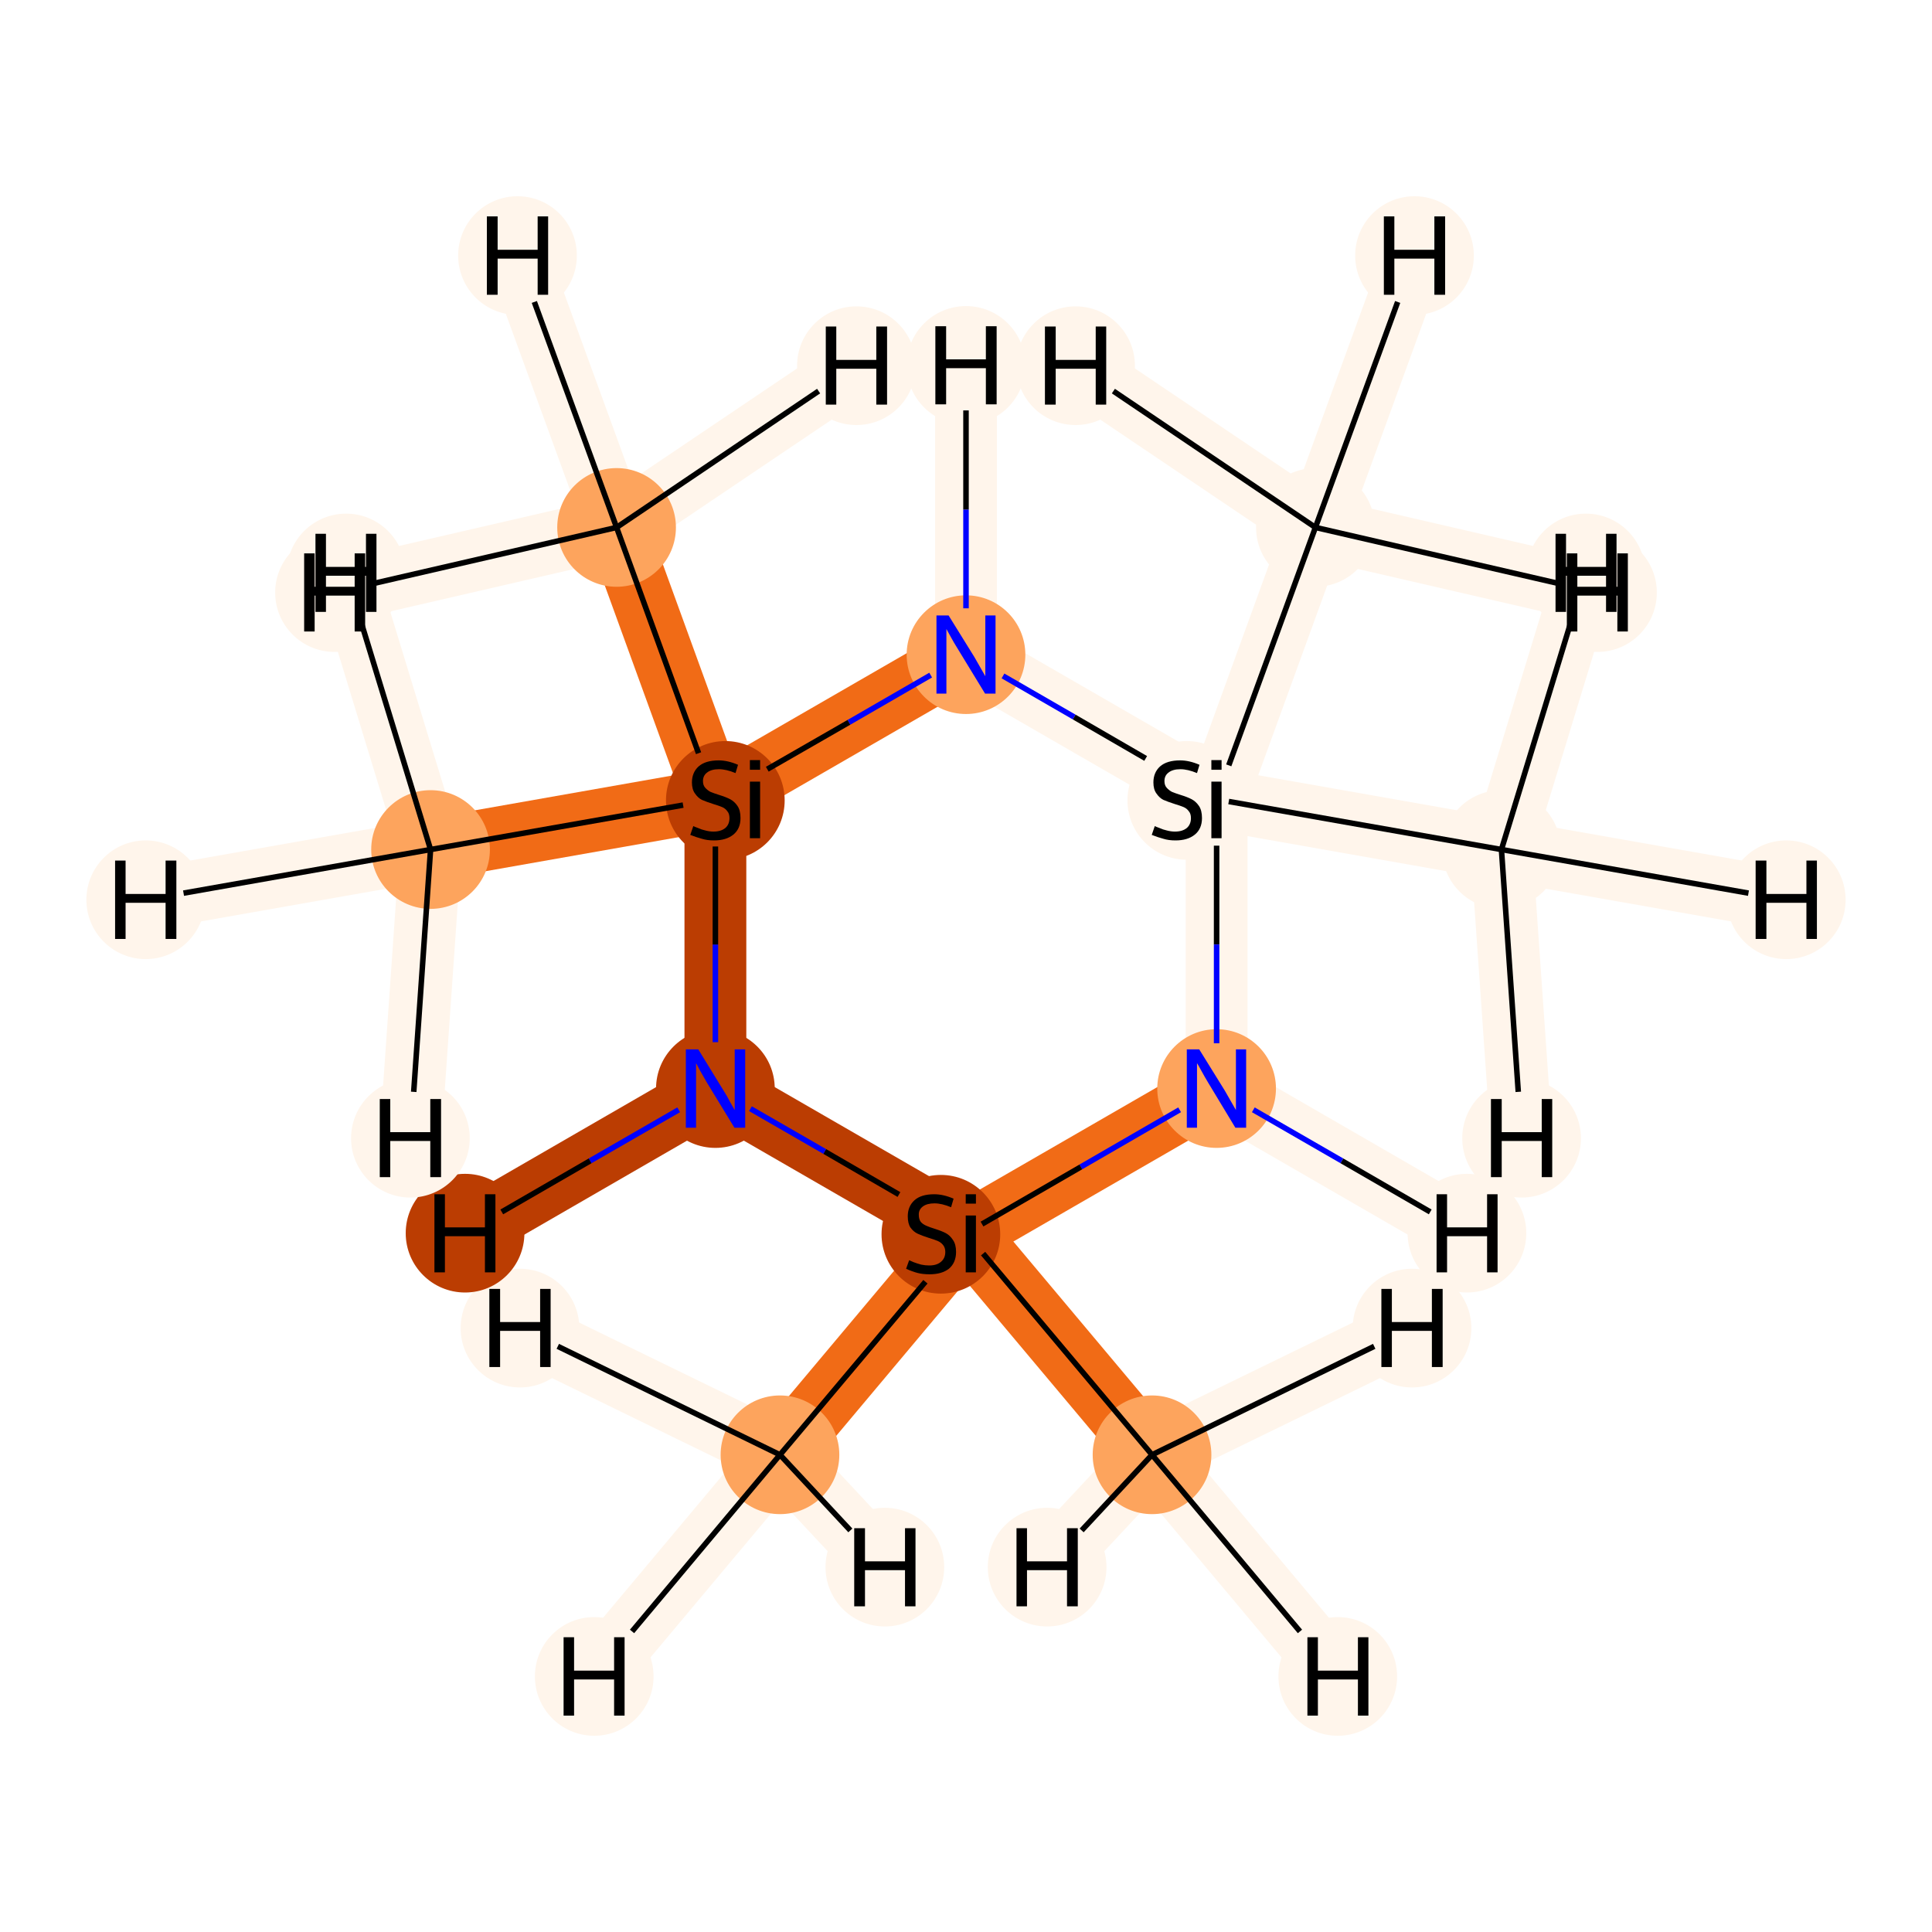 <?xml version='1.0' encoding='iso-8859-1'?>
<svg version='1.1' baseProfile='full'
              xmlns='http://www.w3.org/2000/svg'
                      xmlns:rdkit='http://www.rdkit.org/xml'
                      xmlns:xlink='http://www.w3.org/1999/xlink'
                  xml:space='preserve'
width='700px' height='700px' viewBox='0 0 700 700'>
<!-- END OF HEADER -->
<rect style='opacity:1.0;fill:#FFFFFF;stroke:none' width='700.0' height='700.0' x='0.0' y='0.0'> </rect>
<path d='M 417.4,527.1 L 350.0,446.8' style='fill:none;fill-rule:evenodd;stroke:#F16B16;stroke-width:22.4px;stroke-linecap:butt;stroke-linejoin:miter;stroke-opacity:1' />
<path d='M 417.4,527.1 L 484.7,607.4' style='fill:none;fill-rule:evenodd;stroke:#FFF5EB;stroke-width:22.4px;stroke-linecap:butt;stroke-linejoin:miter;stroke-opacity:1' />
<path d='M 417.4,527.1 L 379.4,567.8' style='fill:none;fill-rule:evenodd;stroke:#FFF5EB;stroke-width:22.4px;stroke-linecap:butt;stroke-linejoin:miter;stroke-opacity:1' />
<path d='M 417.4,527.1 L 511.6,481.2' style='fill:none;fill-rule:evenodd;stroke:#FFF5EB;stroke-width:22.4px;stroke-linecap:butt;stroke-linejoin:miter;stroke-opacity:1' />
<path d='M 350.0,446.8 L 282.6,527.1' style='fill:none;fill-rule:evenodd;stroke:#F16B16;stroke-width:22.4px;stroke-linecap:butt;stroke-linejoin:miter;stroke-opacity:1' />
<path d='M 350.0,446.8 L 259.2,394.4' style='fill:none;fill-rule:evenodd;stroke:#BB3D02;stroke-width:22.4px;stroke-linecap:butt;stroke-linejoin:miter;stroke-opacity:1' />
<path d='M 350.0,446.8 L 440.8,394.4' style='fill:none;fill-rule:evenodd;stroke:#F16B16;stroke-width:22.4px;stroke-linecap:butt;stroke-linejoin:miter;stroke-opacity:1' />
<path d='M 282.6,527.1 L 215.3,607.4' style='fill:none;fill-rule:evenodd;stroke:#FFF5EB;stroke-width:22.4px;stroke-linecap:butt;stroke-linejoin:miter;stroke-opacity:1' />
<path d='M 282.6,527.1 L 188.4,481.2' style='fill:none;fill-rule:evenodd;stroke:#FFF5EB;stroke-width:22.4px;stroke-linecap:butt;stroke-linejoin:miter;stroke-opacity:1' />
<path d='M 282.6,527.1 L 320.6,567.8' style='fill:none;fill-rule:evenodd;stroke:#FFF5EB;stroke-width:22.4px;stroke-linecap:butt;stroke-linejoin:miter;stroke-opacity:1' />
<path d='M 259.2,394.4 L 259.2,289.6' style='fill:none;fill-rule:evenodd;stroke:#BB3D02;stroke-width:22.4px;stroke-linecap:butt;stroke-linejoin:miter;stroke-opacity:1' />
<path d='M 259.2,394.4 L 168.5,446.8' style='fill:none;fill-rule:evenodd;stroke:#BB3D02;stroke-width:22.4px;stroke-linecap:butt;stroke-linejoin:miter;stroke-opacity:1' />
<path d='M 259.2,289.6 L 156.0,307.8' style='fill:none;fill-rule:evenodd;stroke:#F16B16;stroke-width:22.4px;stroke-linecap:butt;stroke-linejoin:miter;stroke-opacity:1' />
<path d='M 259.2,289.6 L 223.4,191.1' style='fill:none;fill-rule:evenodd;stroke:#F16B16;stroke-width:22.4px;stroke-linecap:butt;stroke-linejoin:miter;stroke-opacity:1' />
<path d='M 259.2,289.6 L 350.0,237.2' style='fill:none;fill-rule:evenodd;stroke:#F16B16;stroke-width:22.4px;stroke-linecap:butt;stroke-linejoin:miter;stroke-opacity:1' />
<path d='M 156.0,307.8 L 52.8,326.0' style='fill:none;fill-rule:evenodd;stroke:#FFF5EB;stroke-width:22.4px;stroke-linecap:butt;stroke-linejoin:miter;stroke-opacity:1' />
<path d='M 156.0,307.8 L 125.4,207.6' style='fill:none;fill-rule:evenodd;stroke:#FFF5EB;stroke-width:22.4px;stroke-linecap:butt;stroke-linejoin:miter;stroke-opacity:1' />
<path d='M 156.0,307.8 L 148.7,412.4' style='fill:none;fill-rule:evenodd;stroke:#FFF5EB;stroke-width:22.4px;stroke-linecap:butt;stroke-linejoin:miter;stroke-opacity:1' />
<path d='M 223.4,191.1 L 187.5,92.6' style='fill:none;fill-rule:evenodd;stroke:#FFF5EB;stroke-width:22.4px;stroke-linecap:butt;stroke-linejoin:miter;stroke-opacity:1' />
<path d='M 223.4,191.1 L 121.2,214.7' style='fill:none;fill-rule:evenodd;stroke:#FFF5EB;stroke-width:22.4px;stroke-linecap:butt;stroke-linejoin:miter;stroke-opacity:1' />
<path d='M 223.4,191.1 L 310.3,132.5' style='fill:none;fill-rule:evenodd;stroke:#FFF5EB;stroke-width:22.4px;stroke-linecap:butt;stroke-linejoin:miter;stroke-opacity:1' />
<path d='M 350.0,237.2 L 440.8,289.6' style='fill:none;fill-rule:evenodd;stroke:#FFF5EB;stroke-width:22.4px;stroke-linecap:butt;stroke-linejoin:miter;stroke-opacity:1' />
<path d='M 350.0,237.2 L 350.0,132.4' style='fill:none;fill-rule:evenodd;stroke:#FFF5EB;stroke-width:22.4px;stroke-linecap:butt;stroke-linejoin:miter;stroke-opacity:1' />
<path d='M 440.8,289.6 L 440.8,394.4' style='fill:none;fill-rule:evenodd;stroke:#FFF5EB;stroke-width:22.4px;stroke-linecap:butt;stroke-linejoin:miter;stroke-opacity:1' />
<path d='M 440.8,289.6 L 476.6,191.1' style='fill:none;fill-rule:evenodd;stroke:#FFF5EB;stroke-width:22.4px;stroke-linecap:butt;stroke-linejoin:miter;stroke-opacity:1' />
<path d='M 440.8,289.6 L 544.0,307.8' style='fill:none;fill-rule:evenodd;stroke:#FFF5EB;stroke-width:22.4px;stroke-linecap:butt;stroke-linejoin:miter;stroke-opacity:1' />
<path d='M 440.8,394.4 L 531.5,446.8' style='fill:none;fill-rule:evenodd;stroke:#FFF5EB;stroke-width:22.4px;stroke-linecap:butt;stroke-linejoin:miter;stroke-opacity:1' />
<path d='M 476.6,191.1 L 512.5,92.6' style='fill:none;fill-rule:evenodd;stroke:#FFF5EB;stroke-width:22.4px;stroke-linecap:butt;stroke-linejoin:miter;stroke-opacity:1' />
<path d='M 476.6,191.1 L 578.8,214.7' style='fill:none;fill-rule:evenodd;stroke:#FFF5EB;stroke-width:22.4px;stroke-linecap:butt;stroke-linejoin:miter;stroke-opacity:1' />
<path d='M 476.6,191.1 L 389.7,132.5' style='fill:none;fill-rule:evenodd;stroke:#FFF5EB;stroke-width:22.4px;stroke-linecap:butt;stroke-linejoin:miter;stroke-opacity:1' />
<path d='M 544.0,307.8 L 647.2,326.0' style='fill:none;fill-rule:evenodd;stroke:#FFF5EB;stroke-width:22.4px;stroke-linecap:butt;stroke-linejoin:miter;stroke-opacity:1' />
<path d='M 544.0,307.8 L 574.6,207.6' style='fill:none;fill-rule:evenodd;stroke:#FFF5EB;stroke-width:22.4px;stroke-linecap:butt;stroke-linejoin:miter;stroke-opacity:1' />
<path d='M 544.0,307.8 L 551.3,412.4' style='fill:none;fill-rule:evenodd;stroke:#FFF5EB;stroke-width:22.4px;stroke-linecap:butt;stroke-linejoin:miter;stroke-opacity:1' />
<ellipse cx='417.4' cy='527.1' rx='21.0' ry='21.0'  style='fill:#FDA45D;fill-rule:evenodd;stroke:#FDA45D;stroke-width:1.0px;stroke-linecap:butt;stroke-linejoin:miter;stroke-opacity:1' />
<ellipse cx='340.9' cy='447.2' rx='21.0' ry='21.0'  style='fill:#BB3D02;fill-rule:evenodd;stroke:#BB3D02;stroke-width:1.0px;stroke-linecap:butt;stroke-linejoin:miter;stroke-opacity:1' />
<ellipse cx='282.6' cy='527.1' rx='21.0' ry='21.0'  style='fill:#FDA45D;fill-rule:evenodd;stroke:#FDA45D;stroke-width:1.0px;stroke-linecap:butt;stroke-linejoin:miter;stroke-opacity:1' />
<ellipse cx='259.2' cy='394.4' rx='21.0' ry='21.0'  style='fill:#BB3D02;fill-rule:evenodd;stroke:#BB3D02;stroke-width:1.0px;stroke-linecap:butt;stroke-linejoin:miter;stroke-opacity:1' />
<ellipse cx='262.8' cy='290.0' rx='21.0' ry='21.0'  style='fill:#BB3D02;fill-rule:evenodd;stroke:#BB3D02;stroke-width:1.0px;stroke-linecap:butt;stroke-linejoin:miter;stroke-opacity:1' />
<ellipse cx='156.0' cy='307.8' rx='21.0' ry='21.0'  style='fill:#FDA45D;fill-rule:evenodd;stroke:#FDA45D;stroke-width:1.0px;stroke-linecap:butt;stroke-linejoin:miter;stroke-opacity:1' />
<ellipse cx='223.4' cy='191.1' rx='21.0' ry='21.0'  style='fill:#FDA45D;fill-rule:evenodd;stroke:#FDA45D;stroke-width:1.0px;stroke-linecap:butt;stroke-linejoin:miter;stroke-opacity:1' />
<ellipse cx='350.0' cy='237.2' rx='21.0' ry='21.0'  style='fill:#FDA45D;fill-rule:evenodd;stroke:#FDA45D;stroke-width:1.0px;stroke-linecap:butt;stroke-linejoin:miter;stroke-opacity:1' />
<ellipse cx='430.0' cy='290.0' rx='21.0' ry='21.0'  style='fill:#FFF5EB;fill-rule:evenodd;stroke:#FFF5EB;stroke-width:1.0px;stroke-linecap:butt;stroke-linejoin:miter;stroke-opacity:1' />
<ellipse cx='440.8' cy='394.4' rx='21.0' ry='21.0'  style='fill:#FDA45D;fill-rule:evenodd;stroke:#FDA45D;stroke-width:1.0px;stroke-linecap:butt;stroke-linejoin:miter;stroke-opacity:1' />
<ellipse cx='476.6' cy='191.1' rx='21.0' ry='21.0'  style='fill:#FFF5EB;fill-rule:evenodd;stroke:#FFF5EB;stroke-width:1.0px;stroke-linecap:butt;stroke-linejoin:miter;stroke-opacity:1' />
<ellipse cx='544.0' cy='307.8' rx='21.0' ry='21.0'  style='fill:#FFF5EB;fill-rule:evenodd;stroke:#FFF5EB;stroke-width:1.0px;stroke-linecap:butt;stroke-linejoin:miter;stroke-opacity:1' />
<ellipse cx='484.7' cy='607.4' rx='21.0' ry='21.0'  style='fill:#FFF5EB;fill-rule:evenodd;stroke:#FFF5EB;stroke-width:1.0px;stroke-linecap:butt;stroke-linejoin:miter;stroke-opacity:1' />
<ellipse cx='379.4' cy='567.8' rx='21.0' ry='21.0'  style='fill:#FFF5EB;fill-rule:evenodd;stroke:#FFF5EB;stroke-width:1.0px;stroke-linecap:butt;stroke-linejoin:miter;stroke-opacity:1' />
<ellipse cx='511.6' cy='481.2' rx='21.0' ry='21.0'  style='fill:#FFF5EB;fill-rule:evenodd;stroke:#FFF5EB;stroke-width:1.0px;stroke-linecap:butt;stroke-linejoin:miter;stroke-opacity:1' />
<ellipse cx='215.3' cy='607.4' rx='21.0' ry='21.0'  style='fill:#FFF5EB;fill-rule:evenodd;stroke:#FFF5EB;stroke-width:1.0px;stroke-linecap:butt;stroke-linejoin:miter;stroke-opacity:1' />
<ellipse cx='188.4' cy='481.2' rx='21.0' ry='21.0'  style='fill:#FFF5EB;fill-rule:evenodd;stroke:#FFF5EB;stroke-width:1.0px;stroke-linecap:butt;stroke-linejoin:miter;stroke-opacity:1' />
<ellipse cx='320.6' cy='567.8' rx='21.0' ry='21.0'  style='fill:#FFF5EB;fill-rule:evenodd;stroke:#FFF5EB;stroke-width:1.0px;stroke-linecap:butt;stroke-linejoin:miter;stroke-opacity:1' />
<ellipse cx='168.5' cy='446.8' rx='21.0' ry='21.0'  style='fill:#BB3D02;fill-rule:evenodd;stroke:#BB3D02;stroke-width:1.0px;stroke-linecap:butt;stroke-linejoin:miter;stroke-opacity:1' />
<ellipse cx='52.8' cy='326.0' rx='21.0' ry='21.0'  style='fill:#FFF5EB;fill-rule:evenodd;stroke:#FFF5EB;stroke-width:1.0px;stroke-linecap:butt;stroke-linejoin:miter;stroke-opacity:1' />
<ellipse cx='125.4' cy='207.6' rx='21.0' ry='21.0'  style='fill:#FFF5EB;fill-rule:evenodd;stroke:#FFF5EB;stroke-width:1.0px;stroke-linecap:butt;stroke-linejoin:miter;stroke-opacity:1' />
<ellipse cx='148.7' cy='412.4' rx='21.0' ry='21.0'  style='fill:#FFF5EB;fill-rule:evenodd;stroke:#FFF5EB;stroke-width:1.0px;stroke-linecap:butt;stroke-linejoin:miter;stroke-opacity:1' />
<ellipse cx='187.5' cy='92.6' rx='21.0' ry='21.0'  style='fill:#FFF5EB;fill-rule:evenodd;stroke:#FFF5EB;stroke-width:1.0px;stroke-linecap:butt;stroke-linejoin:miter;stroke-opacity:1' />
<ellipse cx='121.2' cy='214.7' rx='21.0' ry='21.0'  style='fill:#FFF5EB;fill-rule:evenodd;stroke:#FFF5EB;stroke-width:1.0px;stroke-linecap:butt;stroke-linejoin:miter;stroke-opacity:1' />
<ellipse cx='310.3' cy='132.5' rx='21.0' ry='21.0'  style='fill:#FFF5EB;fill-rule:evenodd;stroke:#FFF5EB;stroke-width:1.0px;stroke-linecap:butt;stroke-linejoin:miter;stroke-opacity:1' />
<ellipse cx='350.0' cy='132.4' rx='21.0' ry='21.0'  style='fill:#FFF5EB;fill-rule:evenodd;stroke:#FFF5EB;stroke-width:1.0px;stroke-linecap:butt;stroke-linejoin:miter;stroke-opacity:1' />
<ellipse cx='531.5' cy='446.8' rx='21.0' ry='21.0'  style='fill:#FFF5EB;fill-rule:evenodd;stroke:#FFF5EB;stroke-width:1.0px;stroke-linecap:butt;stroke-linejoin:miter;stroke-opacity:1' />
<ellipse cx='512.5' cy='92.6' rx='21.0' ry='21.0'  style='fill:#FFF5EB;fill-rule:evenodd;stroke:#FFF5EB;stroke-width:1.0px;stroke-linecap:butt;stroke-linejoin:miter;stroke-opacity:1' />
<ellipse cx='578.8' cy='214.7' rx='21.0' ry='21.0'  style='fill:#FFF5EB;fill-rule:evenodd;stroke:#FFF5EB;stroke-width:1.0px;stroke-linecap:butt;stroke-linejoin:miter;stroke-opacity:1' />
<ellipse cx='389.7' cy='132.5' rx='21.0' ry='21.0'  style='fill:#FFF5EB;fill-rule:evenodd;stroke:#FFF5EB;stroke-width:1.0px;stroke-linecap:butt;stroke-linejoin:miter;stroke-opacity:1' />
<ellipse cx='647.2' cy='326.0' rx='21.0' ry='21.0'  style='fill:#FFF5EB;fill-rule:evenodd;stroke:#FFF5EB;stroke-width:1.0px;stroke-linecap:butt;stroke-linejoin:miter;stroke-opacity:1' />
<ellipse cx='574.6' cy='207.6' rx='21.0' ry='21.0'  style='fill:#FFF5EB;fill-rule:evenodd;stroke:#FFF5EB;stroke-width:1.0px;stroke-linecap:butt;stroke-linejoin:miter;stroke-opacity:1' />
<ellipse cx='551.3' cy='412.4' rx='21.0' ry='21.0'  style='fill:#FFF5EB;fill-rule:evenodd;stroke:#FFF5EB;stroke-width:1.0px;stroke-linecap:butt;stroke-linejoin:miter;stroke-opacity:1' />
<path class='bond-0 atom-0 atom-1' d='M 417.4,527.1 L 356.2,454.2' style='fill:none;fill-rule:evenodd;stroke:#000000;stroke-width:2.0px;stroke-linecap:butt;stroke-linejoin:miter;stroke-opacity:1' />
<path class='bond-12 atom-0 atom-12' d='M 417.4,527.1 L 471.0,591.1' style='fill:none;fill-rule:evenodd;stroke:#000000;stroke-width:2.0px;stroke-linecap:butt;stroke-linejoin:miter;stroke-opacity:1' />
<path class='bond-13 atom-0 atom-13' d='M 417.4,527.1 L 391.9,554.5' style='fill:none;fill-rule:evenodd;stroke:#000000;stroke-width:2.0px;stroke-linecap:butt;stroke-linejoin:miter;stroke-opacity:1' />
<path class='bond-14 atom-0 atom-14' d='M 417.4,527.1 L 497.9,487.8' style='fill:none;fill-rule:evenodd;stroke:#000000;stroke-width:2.0px;stroke-linecap:butt;stroke-linejoin:miter;stroke-opacity:1' />
<path class='bond-1 atom-1 atom-2' d='M 335.3,464.4 L 282.6,527.1' style='fill:none;fill-rule:evenodd;stroke:#000000;stroke-width:2.0px;stroke-linecap:butt;stroke-linejoin:miter;stroke-opacity:1' />
<path class='bond-2 atom-1 atom-3' d='M 325.7,432.8 L 298.8,417.2' style='fill:none;fill-rule:evenodd;stroke:#000000;stroke-width:2.0px;stroke-linecap:butt;stroke-linejoin:miter;stroke-opacity:1' />
<path class='bond-2 atom-1 atom-3' d='M 298.8,417.2 L 271.9,401.7' style='fill:none;fill-rule:evenodd;stroke:#0000FF;stroke-width:2.0px;stroke-linecap:butt;stroke-linejoin:miter;stroke-opacity:1' />
<path class='bond-11 atom-9 atom-1' d='M 427.4,402.1 L 391.6,422.8' style='fill:none;fill-rule:evenodd;stroke:#0000FF;stroke-width:2.0px;stroke-linecap:butt;stroke-linejoin:miter;stroke-opacity:1' />
<path class='bond-11 atom-9 atom-1' d='M 391.6,422.8 L 355.8,443.5' style='fill:none;fill-rule:evenodd;stroke:#000000;stroke-width:2.0px;stroke-linecap:butt;stroke-linejoin:miter;stroke-opacity:1' />
<path class='bond-15 atom-2 atom-15' d='M 282.6,527.1 L 229.0,591.1' style='fill:none;fill-rule:evenodd;stroke:#000000;stroke-width:2.0px;stroke-linecap:butt;stroke-linejoin:miter;stroke-opacity:1' />
<path class='bond-16 atom-2 atom-16' d='M 282.6,527.1 L 202.1,487.8' style='fill:none;fill-rule:evenodd;stroke:#000000;stroke-width:2.0px;stroke-linecap:butt;stroke-linejoin:miter;stroke-opacity:1' />
<path class='bond-17 atom-2 atom-17' d='M 282.6,527.1 L 308.1,554.5' style='fill:none;fill-rule:evenodd;stroke:#000000;stroke-width:2.0px;stroke-linecap:butt;stroke-linejoin:miter;stroke-opacity:1' />
<path class='bond-3 atom-3 atom-4' d='M 259.2,377.6 L 259.2,342.2' style='fill:none;fill-rule:evenodd;stroke:#0000FF;stroke-width:2.0px;stroke-linecap:butt;stroke-linejoin:miter;stroke-opacity:1' />
<path class='bond-3 atom-3 atom-4' d='M 259.2,342.2 L 259.2,306.7' style='fill:none;fill-rule:evenodd;stroke:#000000;stroke-width:2.0px;stroke-linecap:butt;stroke-linejoin:miter;stroke-opacity:1' />
<path class='bond-18 atom-3 atom-18' d='M 245.9,402.1 L 213.8,420.6' style='fill:none;fill-rule:evenodd;stroke:#0000FF;stroke-width:2.0px;stroke-linecap:butt;stroke-linejoin:miter;stroke-opacity:1' />
<path class='bond-18 atom-3 atom-18' d='M 213.8,420.6 L 181.8,439.1' style='fill:none;fill-rule:evenodd;stroke:#000000;stroke-width:2.0px;stroke-linecap:butt;stroke-linejoin:miter;stroke-opacity:1' />
<path class='bond-4 atom-4 atom-5' d='M 247.5,291.7 L 156.0,307.8' style='fill:none;fill-rule:evenodd;stroke:#000000;stroke-width:2.0px;stroke-linecap:butt;stroke-linejoin:miter;stroke-opacity:1' />
<path class='bond-5 atom-4 atom-6' d='M 253.1,272.9 L 223.4,191.1' style='fill:none;fill-rule:evenodd;stroke:#000000;stroke-width:2.0px;stroke-linecap:butt;stroke-linejoin:miter;stroke-opacity:1' />
<path class='bond-6 atom-4 atom-7' d='M 278.0,278.7 L 307.6,261.7' style='fill:none;fill-rule:evenodd;stroke:#000000;stroke-width:2.0px;stroke-linecap:butt;stroke-linejoin:miter;stroke-opacity:1' />
<path class='bond-6 atom-4 atom-7' d='M 307.6,261.7 L 337.2,244.6' style='fill:none;fill-rule:evenodd;stroke:#0000FF;stroke-width:2.0px;stroke-linecap:butt;stroke-linejoin:miter;stroke-opacity:1' />
<path class='bond-19 atom-5 atom-19' d='M 156.0,307.8 L 66.5,323.6' style='fill:none;fill-rule:evenodd;stroke:#000000;stroke-width:2.0px;stroke-linecap:butt;stroke-linejoin:miter;stroke-opacity:1' />
<path class='bond-20 atom-5 atom-20' d='M 156.0,307.8 L 130.5,224.3' style='fill:none;fill-rule:evenodd;stroke:#000000;stroke-width:2.0px;stroke-linecap:butt;stroke-linejoin:miter;stroke-opacity:1' />
<path class='bond-21 atom-5 atom-21' d='M 156.0,307.8 L 149.9,395.6' style='fill:none;fill-rule:evenodd;stroke:#000000;stroke-width:2.0px;stroke-linecap:butt;stroke-linejoin:miter;stroke-opacity:1' />
<path class='bond-22 atom-6 atom-22' d='M 223.4,191.1 L 193.6,109.4' style='fill:none;fill-rule:evenodd;stroke:#000000;stroke-width:2.0px;stroke-linecap:butt;stroke-linejoin:miter;stroke-opacity:1' />
<path class='bond-23 atom-6 atom-23' d='M 223.4,191.1 L 134.9,211.5' style='fill:none;fill-rule:evenodd;stroke:#000000;stroke-width:2.0px;stroke-linecap:butt;stroke-linejoin:miter;stroke-opacity:1' />
<path class='bond-24 atom-6 atom-24' d='M 223.4,191.1 L 296.6,141.7' style='fill:none;fill-rule:evenodd;stroke:#000000;stroke-width:2.0px;stroke-linecap:butt;stroke-linejoin:miter;stroke-opacity:1' />
<path class='bond-7 atom-7 atom-8' d='M 363.4,244.9 L 389.2,259.8' style='fill:none;fill-rule:evenodd;stroke:#0000FF;stroke-width:2.0px;stroke-linecap:butt;stroke-linejoin:miter;stroke-opacity:1' />
<path class='bond-7 atom-7 atom-8' d='M 389.2,259.8 L 415.1,274.8' style='fill:none;fill-rule:evenodd;stroke:#000000;stroke-width:2.0px;stroke-linecap:butt;stroke-linejoin:miter;stroke-opacity:1' />
<path class='bond-25 atom-7 atom-25' d='M 350.0,220.4 L 350.0,184.6' style='fill:none;fill-rule:evenodd;stroke:#0000FF;stroke-width:2.0px;stroke-linecap:butt;stroke-linejoin:miter;stroke-opacity:1' />
<path class='bond-25 atom-7 atom-25' d='M 350.0,184.6 L 350.0,148.7' style='fill:none;fill-rule:evenodd;stroke:#000000;stroke-width:2.0px;stroke-linecap:butt;stroke-linejoin:miter;stroke-opacity:1' />
<path class='bond-8 atom-8 atom-9' d='M 440.8,306.4 L 440.8,342.2' style='fill:none;fill-rule:evenodd;stroke:#000000;stroke-width:2.0px;stroke-linecap:butt;stroke-linejoin:miter;stroke-opacity:1' />
<path class='bond-8 atom-8 atom-9' d='M 440.8,342.2 L 440.8,378.0' style='fill:none;fill-rule:evenodd;stroke:#0000FF;stroke-width:2.0px;stroke-linecap:butt;stroke-linejoin:miter;stroke-opacity:1' />
<path class='bond-9 atom-8 atom-10' d='M 445.2,277.3 L 476.6,191.1' style='fill:none;fill-rule:evenodd;stroke:#000000;stroke-width:2.0px;stroke-linecap:butt;stroke-linejoin:miter;stroke-opacity:1' />
<path class='bond-10 atom-8 atom-11' d='M 445.2,290.4 L 544.0,307.8' style='fill:none;fill-rule:evenodd;stroke:#000000;stroke-width:2.0px;stroke-linecap:butt;stroke-linejoin:miter;stroke-opacity:1' />
<path class='bond-26 atom-9 atom-26' d='M 454.1,402.1 L 486.2,420.6' style='fill:none;fill-rule:evenodd;stroke:#0000FF;stroke-width:2.0px;stroke-linecap:butt;stroke-linejoin:miter;stroke-opacity:1' />
<path class='bond-26 atom-9 atom-26' d='M 486.2,420.6 L 518.2,439.1' style='fill:none;fill-rule:evenodd;stroke:#000000;stroke-width:2.0px;stroke-linecap:butt;stroke-linejoin:miter;stroke-opacity:1' />
<path class='bond-27 atom-10 atom-27' d='M 476.6,191.1 L 506.4,109.4' style='fill:none;fill-rule:evenodd;stroke:#000000;stroke-width:2.0px;stroke-linecap:butt;stroke-linejoin:miter;stroke-opacity:1' />
<path class='bond-28 atom-10 atom-28' d='M 476.6,191.1 L 565.1,211.5' style='fill:none;fill-rule:evenodd;stroke:#000000;stroke-width:2.0px;stroke-linecap:butt;stroke-linejoin:miter;stroke-opacity:1' />
<path class='bond-29 atom-10 atom-29' d='M 476.6,191.1 L 403.4,141.7' style='fill:none;fill-rule:evenodd;stroke:#000000;stroke-width:2.0px;stroke-linecap:butt;stroke-linejoin:miter;stroke-opacity:1' />
<path class='bond-30 atom-11 atom-30' d='M 544.0,307.8 L 633.5,323.6' style='fill:none;fill-rule:evenodd;stroke:#000000;stroke-width:2.0px;stroke-linecap:butt;stroke-linejoin:miter;stroke-opacity:1' />
<path class='bond-31 atom-11 atom-31' d='M 544.0,307.8 L 569.5,224.3' style='fill:none;fill-rule:evenodd;stroke:#000000;stroke-width:2.0px;stroke-linecap:butt;stroke-linejoin:miter;stroke-opacity:1' />
<path class='bond-32 atom-11 atom-32' d='M 544.0,307.8 L 550.1,395.6' style='fill:none;fill-rule:evenodd;stroke:#000000;stroke-width:2.0px;stroke-linecap:butt;stroke-linejoin:miter;stroke-opacity:1' />
<path  class='atom-1' d='M 329.4 456.6
Q 329.7 456.7, 331.0 457.3
Q 332.3 457.8, 333.8 458.2
Q 335.2 458.5, 336.7 458.5
Q 339.4 458.5, 340.9 457.2
Q 342.5 455.9, 342.5 453.6
Q 342.5 452.1, 341.7 451.1
Q 340.9 450.1, 339.7 449.6
Q 338.5 449.1, 336.5 448.5
Q 334.0 447.7, 332.5 447.0
Q 331.0 446.3, 329.9 444.8
Q 328.9 443.3, 328.9 440.7
Q 328.9 437.1, 331.3 434.9
Q 333.7 432.7, 338.5 432.7
Q 341.8 432.7, 345.5 434.3
L 344.6 437.4
Q 341.2 436.0, 338.6 436.0
Q 335.9 436.0, 334.4 437.1
Q 332.8 438.3, 332.9 440.2
Q 332.9 441.7, 333.6 442.7
Q 334.4 443.6, 335.6 444.1
Q 336.7 444.6, 338.6 445.2
Q 341.2 446.0, 342.7 446.8
Q 344.2 447.6, 345.3 449.3
Q 346.4 450.9, 346.4 453.6
Q 346.4 457.5, 343.8 459.7
Q 341.2 461.7, 336.8 461.7
Q 334.3 461.7, 332.4 461.2
Q 330.5 460.7, 328.3 459.7
L 329.4 456.6
' fill='#000000'/>
<path  class='atom-1' d='M 349.9 432.7
L 353.6 432.7
L 353.6 436.1
L 349.9 436.1
L 349.9 432.7
M 349.9 440.4
L 353.6 440.4
L 353.6 461.0
L 349.9 461.0
L 349.9 440.4
' fill='#000000'/>
<path  class='atom-3' d='M 253.0 380.2
L 262.2 395.2
Q 263.2 396.7, 264.6 399.4
Q 266.1 402.1, 266.2 402.2
L 266.2 380.2
L 270.0 380.2
L 270.0 408.6
L 266.1 408.6
L 256.1 392.2
Q 255.0 390.2, 253.7 388.0
Q 252.5 385.8, 252.2 385.2
L 252.2 408.6
L 248.5 408.6
L 248.5 380.2
L 253.0 380.2
' fill='#0000FF'/>
<path  class='atom-4' d='M 251.2 299.3
Q 251.5 299.5, 252.9 300.0
Q 254.2 300.6, 255.6 300.9
Q 257.1 301.3, 258.5 301.3
Q 261.2 301.3, 262.8 300.0
Q 264.3 298.7, 264.3 296.4
Q 264.3 294.8, 263.5 293.9
Q 262.8 292.9, 261.6 292.4
Q 260.4 291.9, 258.4 291.3
Q 255.9 290.5, 254.3 289.8
Q 252.9 289.1, 251.8 287.5
Q 250.7 286.0, 250.7 283.5
Q 250.7 279.9, 253.1 277.7
Q 255.6 275.5, 260.4 275.5
Q 263.7 275.5, 267.4 277.1
L 266.5 280.1
Q 263.1 278.7, 260.5 278.7
Q 257.7 278.7, 256.2 279.9
Q 254.7 281.0, 254.7 283.0
Q 254.7 284.5, 255.5 285.4
Q 256.3 286.3, 257.4 286.9
Q 258.6 287.4, 260.5 288.0
Q 263.1 288.8, 264.6 289.6
Q 266.1 290.4, 267.2 292.0
Q 268.3 293.6, 268.3 296.4
Q 268.3 300.3, 265.7 302.4
Q 263.1 304.5, 258.7 304.5
Q 256.2 304.5, 254.3 303.9
Q 252.4 303.4, 250.1 302.5
L 251.2 299.3
' fill='#000000'/>
<path  class='atom-4' d='M 271.7 275.4
L 275.4 275.4
L 275.4 278.9
L 271.7 278.9
L 271.7 275.4
M 271.7 283.2
L 275.4 283.2
L 275.4 303.7
L 271.7 303.7
L 271.7 283.2
' fill='#000000'/>
<path  class='atom-7' d='M 343.7 223.0
L 353.0 238.0
Q 353.9 239.5, 355.4 242.2
Q 356.9 244.9, 357.0 245.0
L 357.0 223.0
L 360.7 223.0
L 360.7 251.3
L 356.9 251.3
L 346.9 234.9
Q 345.7 233.0, 344.5 230.8
Q 343.3 228.6, 342.9 227.9
L 342.9 251.3
L 339.3 251.3
L 339.3 223.0
L 343.7 223.0
' fill='#0000FF'/>
<path  class='atom-8' d='M 418.4 299.3
Q 418.7 299.5, 420.1 300.0
Q 421.4 300.6, 422.8 300.9
Q 424.3 301.3, 425.7 301.3
Q 428.4 301.3, 430.0 300.0
Q 431.5 298.7, 431.5 296.4
Q 431.5 294.8, 430.7 293.9
Q 430.0 292.9, 428.8 292.4
Q 427.6 291.9, 425.6 291.3
Q 423.1 290.5, 421.5 289.8
Q 420.1 289.1, 419.0 287.5
Q 417.9 286.0, 417.9 283.5
Q 417.9 279.9, 420.3 277.7
Q 422.8 275.5, 427.6 275.5
Q 430.9 275.5, 434.6 277.1
L 433.7 280.1
Q 430.3 278.7, 427.7 278.7
Q 424.9 278.7, 423.4 279.9
Q 421.9 281.0, 421.9 283.0
Q 421.9 284.5, 422.7 285.4
Q 423.5 286.3, 424.6 286.9
Q 425.8 287.4, 427.7 288.0
Q 430.3 288.8, 431.8 289.6
Q 433.3 290.4, 434.4 292.0
Q 435.5 293.6, 435.5 296.4
Q 435.5 300.3, 432.9 302.4
Q 430.3 304.5, 425.9 304.5
Q 423.4 304.5, 421.5 303.9
Q 419.6 303.4, 417.3 302.5
L 418.4 299.3
' fill='#000000'/>
<path  class='atom-8' d='M 438.9 275.4
L 442.6 275.4
L 442.6 278.9
L 438.9 278.9
L 438.9 275.4
M 438.9 283.2
L 442.6 283.2
L 442.6 303.7
L 438.9 303.7
L 438.9 283.2
' fill='#000000'/>
<path  class='atom-9' d='M 434.5 380.2
L 443.8 395.2
Q 444.7 396.7, 446.2 399.4
Q 447.7 402.1, 447.8 402.2
L 447.8 380.2
L 451.5 380.2
L 451.5 408.6
L 447.6 408.6
L 437.7 392.2
Q 436.5 390.2, 435.3 388.0
Q 434.1 385.8, 433.7 385.2
L 433.7 408.6
L 430.0 408.6
L 430.0 380.2
L 434.5 380.2
' fill='#0000FF'/>
<path  class='atom-12' d='M 473.7 593.2
L 477.5 593.2
L 477.5 605.3
L 492.0 605.3
L 492.0 593.2
L 495.8 593.2
L 495.8 621.6
L 492.0 621.6
L 492.0 608.5
L 477.5 608.5
L 477.5 621.6
L 473.7 621.6
L 473.7 593.2
' fill='#000000'/>
<path  class='atom-13' d='M 368.3 553.7
L 372.1 553.7
L 372.1 565.7
L 386.6 565.7
L 386.6 553.7
L 390.5 553.7
L 390.5 582.0
L 386.6 582.0
L 386.6 568.9
L 372.1 568.9
L 372.1 582.0
L 368.3 582.0
L 368.3 553.7
' fill='#000000'/>
<path  class='atom-14' d='M 500.5 467.0
L 504.3 467.0
L 504.3 479.0
L 518.8 479.0
L 518.8 467.0
L 522.7 467.0
L 522.7 495.3
L 518.8 495.3
L 518.8 482.2
L 504.3 482.2
L 504.3 495.3
L 500.5 495.3
L 500.5 467.0
' fill='#000000'/>
<path  class='atom-15' d='M 204.2 593.2
L 208.0 593.2
L 208.0 605.3
L 222.5 605.3
L 222.5 593.2
L 226.3 593.2
L 226.3 621.6
L 222.5 621.6
L 222.5 608.5
L 208.0 608.5
L 208.0 621.6
L 204.2 621.6
L 204.2 593.2
' fill='#000000'/>
<path  class='atom-16' d='M 177.3 467.0
L 181.2 467.0
L 181.2 479.0
L 195.7 479.0
L 195.7 467.0
L 199.5 467.0
L 199.5 495.3
L 195.7 495.3
L 195.7 482.2
L 181.2 482.2
L 181.2 495.3
L 177.3 495.3
L 177.3 467.0
' fill='#000000'/>
<path  class='atom-17' d='M 309.5 553.7
L 313.4 553.7
L 313.4 565.7
L 327.9 565.7
L 327.9 553.7
L 331.7 553.7
L 331.7 582.0
L 327.9 582.0
L 327.9 568.9
L 313.4 568.9
L 313.4 582.0
L 309.5 582.0
L 309.5 553.7
' fill='#000000'/>
<path  class='atom-18' d='M 157.4 432.7
L 161.2 432.7
L 161.2 444.7
L 175.7 444.7
L 175.7 432.7
L 179.5 432.7
L 179.5 461.0
L 175.7 461.0
L 175.7 447.9
L 161.2 447.9
L 161.2 461.0
L 157.4 461.0
L 157.4 432.7
' fill='#000000'/>
<path  class='atom-19' d='M 41.7 311.8
L 45.5 311.8
L 45.5 323.9
L 60.0 323.9
L 60.0 311.8
L 63.9 311.8
L 63.9 340.2
L 60.0 340.2
L 60.0 327.1
L 45.5 327.1
L 45.5 340.2
L 41.7 340.2
L 41.7 311.8
' fill='#000000'/>
<path  class='atom-20' d='M 114.3 193.4
L 118.1 193.4
L 118.1 205.4
L 132.6 205.4
L 132.6 193.4
L 136.4 193.4
L 136.4 221.7
L 132.6 221.7
L 132.6 208.6
L 118.1 208.6
L 118.1 221.7
L 114.3 221.7
L 114.3 193.4
' fill='#000000'/>
<path  class='atom-21' d='M 137.6 398.2
L 141.4 398.2
L 141.4 410.2
L 155.9 410.2
L 155.9 398.2
L 159.8 398.2
L 159.8 426.5
L 155.9 426.5
L 155.9 413.4
L 141.4 413.4
L 141.4 426.5
L 137.6 426.5
L 137.6 398.2
' fill='#000000'/>
<path  class='atom-22' d='M 176.4 78.4
L 180.3 78.4
L 180.3 90.5
L 194.8 90.5
L 194.8 78.4
L 198.6 78.4
L 198.6 106.8
L 194.8 106.8
L 194.8 93.7
L 180.3 93.7
L 180.3 106.8
L 176.4 106.8
L 176.4 78.4
' fill='#000000'/>
<path  class='atom-23' d='M 110.2 200.5
L 114.0 200.5
L 114.0 212.6
L 128.5 212.6
L 128.5 200.5
L 132.3 200.5
L 132.3 228.8
L 128.5 228.8
L 128.5 215.8
L 114.0 215.8
L 114.0 228.8
L 110.2 228.8
L 110.2 200.5
' fill='#000000'/>
<path  class='atom-24' d='M 299.2 118.3
L 303.0 118.3
L 303.0 130.4
L 317.5 130.4
L 317.5 118.3
L 321.4 118.3
L 321.4 146.6
L 317.5 146.6
L 317.5 133.6
L 303.0 133.6
L 303.0 146.6
L 299.2 146.6
L 299.2 118.3
' fill='#000000'/>
<path  class='atom-25' d='M 338.9 118.2
L 342.8 118.2
L 342.8 130.2
L 357.2 130.2
L 357.2 118.2
L 361.1 118.2
L 361.1 146.5
L 357.2 146.5
L 357.2 133.4
L 342.8 133.4
L 342.8 146.5
L 338.9 146.5
L 338.9 118.2
' fill='#000000'/>
<path  class='atom-26' d='M 520.5 432.7
L 524.3 432.7
L 524.3 444.7
L 538.8 444.7
L 538.8 432.7
L 542.6 432.7
L 542.6 461.0
L 538.8 461.0
L 538.8 447.9
L 524.3 447.9
L 524.3 461.0
L 520.5 461.0
L 520.5 432.7
' fill='#000000'/>
<path  class='atom-27' d='M 501.4 78.4
L 505.2 78.4
L 505.2 90.5
L 519.7 90.5
L 519.7 78.4
L 523.6 78.4
L 523.6 106.8
L 519.7 106.8
L 519.7 93.7
L 505.2 93.7
L 505.2 106.8
L 501.4 106.8
L 501.4 78.4
' fill='#000000'/>
<path  class='atom-28' d='M 567.7 200.5
L 571.5 200.5
L 571.5 212.6
L 586.0 212.6
L 586.0 200.5
L 589.8 200.5
L 589.8 228.8
L 586.0 228.8
L 586.0 215.8
L 571.5 215.8
L 571.5 228.8
L 567.7 228.8
L 567.7 200.5
' fill='#000000'/>
<path  class='atom-29' d='M 378.6 118.3
L 382.5 118.3
L 382.5 130.4
L 397.0 130.4
L 397.0 118.3
L 400.8 118.3
L 400.8 146.6
L 397.0 146.6
L 397.0 133.6
L 382.5 133.6
L 382.5 146.6
L 378.6 146.6
L 378.6 118.3
' fill='#000000'/>
<path  class='atom-30' d='M 636.1 311.8
L 640.0 311.8
L 640.0 323.9
L 654.5 323.9
L 654.5 311.8
L 658.3 311.8
L 658.3 340.2
L 654.5 340.2
L 654.5 327.1
L 640.0 327.1
L 640.0 340.2
L 636.1 340.2
L 636.1 311.8
' fill='#000000'/>
<path  class='atom-31' d='M 563.6 193.4
L 567.4 193.4
L 567.4 205.4
L 581.9 205.4
L 581.9 193.4
L 585.7 193.4
L 585.7 221.7
L 581.9 221.7
L 581.9 208.6
L 567.4 208.6
L 567.4 221.7
L 563.6 221.7
L 563.6 193.4
' fill='#000000'/>
<path  class='atom-32' d='M 540.2 398.2
L 544.1 398.2
L 544.1 410.2
L 558.6 410.2
L 558.6 398.2
L 562.4 398.2
L 562.4 426.5
L 558.6 426.5
L 558.6 413.4
L 544.1 413.4
L 544.1 426.5
L 540.2 426.5
L 540.2 398.2
' fill='#000000'/>
</svg>
